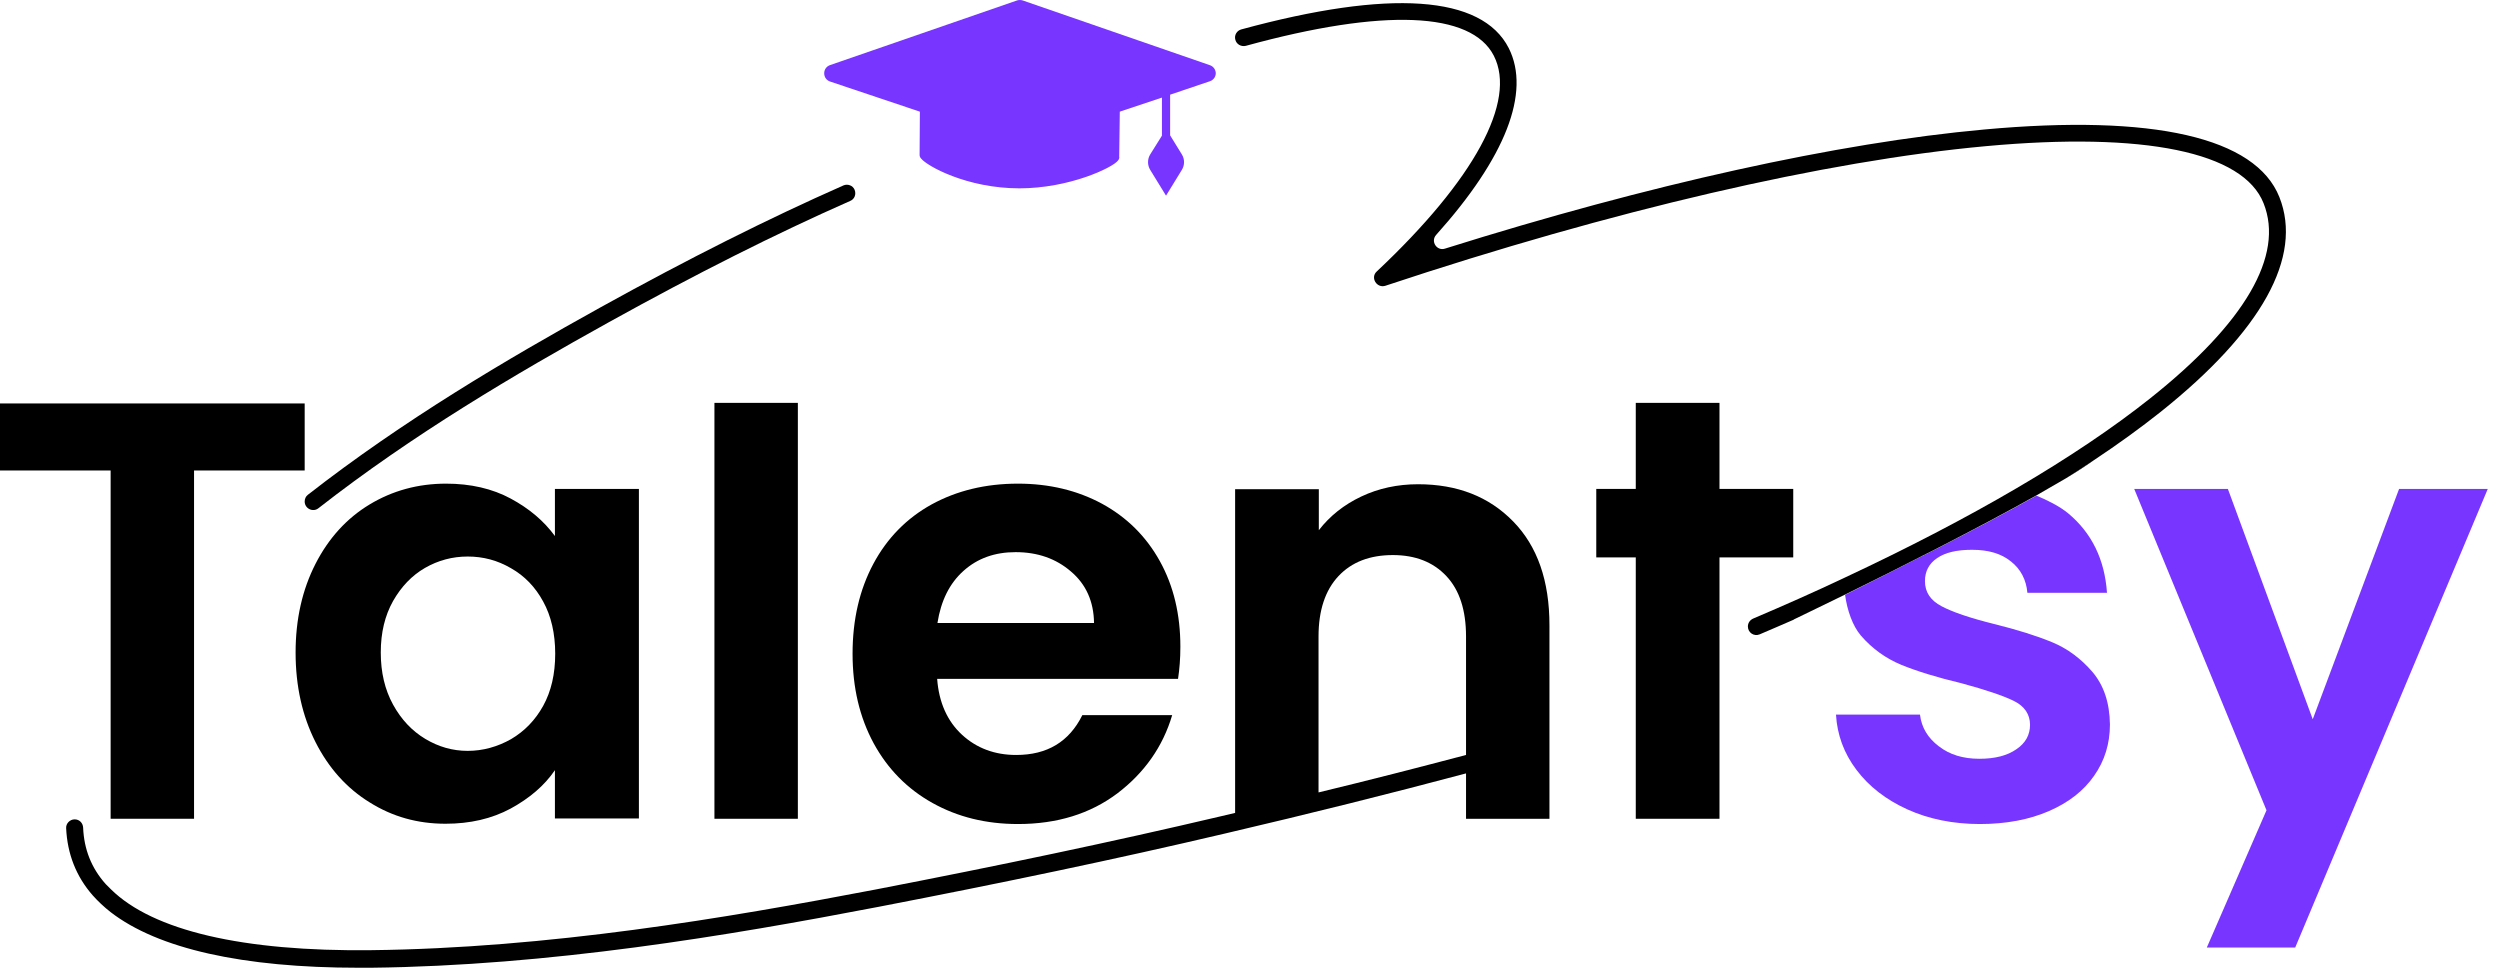 <svg width="155" height="60" viewBox="0 0 155 60" fill="none" xmlns="http://www.w3.org/2000/svg">
<path d="M74.998 4.037L63.403 0.027C63.294 -0.009 63.167 -0.009 63.058 0.027L51.462 4.037C51.245 4.11 51.1 4.31 51.1 4.546C51.1 4.781 51.245 4.981 51.462 5.054L57.033 6.923L57.015 9.572C57.015 9.645 57.015 9.735 57.106 9.826C57.451 10.28 59.937 11.677 63.203 11.677C66.306 11.677 68.992 10.389 69.318 9.953C69.391 9.862 69.409 9.772 69.391 9.717L69.427 6.923L72.04 6.052V8.411L71.314 9.572C71.133 9.862 71.133 10.243 71.314 10.534L72.294 12.131L73.274 10.534C73.456 10.243 73.456 9.862 73.274 9.572L72.548 8.393V5.87L75.016 5.036C75.234 4.963 75.379 4.763 75.379 4.527C75.361 4.31 75.234 4.11 74.998 4.037Z" fill="#7835FF"/>
<path d="M148.743 30.313L143.39 44.594L138.128 30.313H132.321L140.523 50.237L136.822 58.748H142.302L154.242 30.313H148.743Z" fill="#7835FF"/>
<path d="M115.373 39.404C116.081 40.221 116.916 40.82 117.878 41.219C118.858 41.618 120.091 41.999 121.616 42.362C123.086 42.761 124.174 43.124 124.846 43.451C125.517 43.778 125.862 44.286 125.862 44.939C125.862 45.556 125.59 46.064 125.027 46.445C124.465 46.844 123.703 47.044 122.723 47.044C121.706 47.044 120.872 46.79 120.2 46.264C119.529 45.755 119.13 45.102 119.039 44.304H113.831C113.904 45.556 114.321 46.699 115.101 47.733C115.882 48.768 116.934 49.584 118.259 50.183C119.583 50.782 121.089 51.09 122.759 51.09C124.374 51.09 125.807 50.818 127.023 50.292C128.239 49.766 129.183 49.04 129.836 48.096C130.489 47.171 130.816 46.1 130.816 44.921C130.798 43.56 130.435 42.489 129.727 41.654C129.019 40.838 128.203 40.221 127.241 39.822C126.279 39.422 125.063 39.041 123.594 38.678C122.142 38.316 121.071 37.953 120.382 37.59C119.692 37.227 119.347 36.719 119.347 36.029C119.347 35.412 119.602 34.94 120.11 34.596C120.618 34.251 121.325 34.087 122.269 34.087C123.285 34.087 124.084 34.323 124.682 34.813C125.281 35.285 125.626 35.938 125.699 36.755H130.634C130.489 34.686 129.691 33.053 128.239 31.837C127.695 31.384 126.951 31.021 126.261 30.73C122.614 32.781 117.605 35.285 114.394 36.882C114.521 37.807 114.847 38.787 115.373 39.404Z" fill="#7835FF"/>
<path d="M39.612 50.764V30.313H34.405V33.234C33.715 32.291 32.808 31.529 31.665 30.912C30.521 30.295 29.178 29.986 27.654 29.986C25.912 29.986 24.334 30.422 22.918 31.275C21.503 32.128 20.378 33.361 19.561 34.958C18.744 36.555 18.327 38.388 18.327 40.457C18.327 42.543 18.744 44.394 19.561 46.009C20.378 47.624 21.503 48.876 22.918 49.747C24.334 50.637 25.894 51.072 27.618 51.072C29.142 51.072 30.485 50.764 31.665 50.129C32.826 49.493 33.751 48.713 34.405 47.751V50.745H39.612V50.764ZM33.679 43.759C33.189 44.648 32.517 45.338 31.683 45.828C30.848 46.3 29.941 46.554 28.997 46.554C28.053 46.554 27.182 46.3 26.366 45.81C25.549 45.32 24.878 44.612 24.37 43.687C23.862 42.761 23.608 41.691 23.608 40.457C23.608 39.223 23.862 38.17 24.37 37.263C24.878 36.374 25.531 35.684 26.348 35.212C27.164 34.741 28.053 34.505 28.997 34.505C29.959 34.505 30.848 34.741 31.683 35.23C32.517 35.702 33.189 36.392 33.679 37.299C34.169 38.188 34.423 39.277 34.423 40.529C34.423 41.799 34.169 42.87 33.679 43.759Z" fill="black"/>
<path d="M49.467 24.978H44.295V50.764H49.467V24.978Z" fill="black"/>
<path d="M54.166 46.082C55.037 47.679 56.253 48.913 57.813 49.784C59.374 50.655 61.134 51.09 63.112 51.09C65.543 51.09 67.594 50.455 69.282 49.185C70.951 47.915 72.094 46.3 72.675 44.34H67.104C66.287 45.991 64.927 46.808 63.003 46.808C61.678 46.808 60.553 46.39 59.646 45.556C58.739 44.721 58.212 43.56 58.104 42.09H73.038C73.129 41.491 73.183 40.838 73.183 40.094C73.183 38.098 72.766 36.337 71.913 34.795C71.06 33.253 69.862 32.073 68.338 31.238C66.796 30.404 65.053 29.986 63.112 29.986C61.098 29.986 59.319 30.422 57.759 31.275C56.216 32.128 55.001 33.361 54.148 34.958C53.295 36.555 52.859 38.406 52.859 40.529C52.859 42.634 53.295 44.467 54.166 46.082ZM59.737 35.394C60.608 34.614 61.678 34.233 62.967 34.233C64.328 34.233 65.471 34.632 66.396 35.43C67.34 36.229 67.812 37.299 67.83 38.624H58.122C58.34 37.245 58.866 36.174 59.737 35.394Z" fill="black"/>
<path d="M90.894 50.764H96.066V38.769C96.066 36.011 95.322 33.87 93.816 32.328C92.31 30.785 90.35 30.023 87.918 30.023C86.648 30.023 85.469 30.277 84.398 30.785C83.327 31.293 82.456 31.983 81.767 32.872V30.331H76.577V50.401C76.268 50.474 75.96 50.546 75.651 50.619C68.956 52.197 61.951 53.667 54.257 55.155C44.967 56.934 33.988 58.785 23.01 58.911C15.044 59.002 9.473 57.696 6.878 55.137C6.769 55.028 6.66 54.919 6.551 54.81C5.662 53.812 5.208 52.651 5.154 51.308C5.136 51.018 4.918 50.8 4.628 50.8C4.337 50.8 4.083 51.054 4.101 51.345C4.174 52.941 4.718 54.339 5.753 55.518C6.079 55.881 6.442 56.226 6.86 56.553C9.799 58.821 15.044 60 22.229 60C22.483 60 22.756 60 23.01 60C34.061 59.873 45.112 58.022 54.457 56.226C62.169 54.738 69.192 53.268 75.906 51.689C81.259 50.437 86.194 49.203 90.894 47.951V50.764ZM81.749 49.131V39.459C81.749 37.844 82.166 36.592 82.983 35.721C83.799 34.85 84.924 34.414 86.358 34.414C87.755 34.414 88.862 34.85 89.678 35.721C90.495 36.592 90.894 37.844 90.894 39.459V46.808C87.936 47.588 84.906 48.369 81.749 49.131Z" fill="black"/>
<path d="M106.608 50.764V40.366V39.241V34.559H111.181V30.313H106.608V24.978H101.418V30.313H98.969V34.559H101.418V50.764H106.608Z" fill="black"/>
<path d="M6.859 50.763H12.031V38.46V36.936V29.17H18.89V25.014H0V29.17H6.859V50.763Z" fill="black"/>
<path d="M19.742 31.511C25.567 26.956 31.937 23.2 37.762 19.97C43.169 16.975 48.069 14.508 52.714 12.457C52.986 12.348 53.095 12.04 52.986 11.768C52.877 11.495 52.551 11.386 52.297 11.495C47.615 13.564 42.697 16.032 37.254 19.044C31.392 22.292 24.969 26.085 19.089 30.676C18.962 30.767 18.89 30.93 18.89 31.093C18.89 31.529 19.398 31.783 19.742 31.511Z" fill="black"/>
<path d="M129.835 28.517C129.273 28.898 128.692 29.261 128.111 29.642C128.801 29.224 129.382 28.843 129.835 28.517Z" fill="black"/>
<path d="M111.181 38.425C111.181 38.425 111.199 38.425 111.218 38.406C111.218 38.406 111.218 38.406 111.181 38.425Z" fill="black"/>
<path d="M141.322 12.222C139.852 8.52 133.519 7.068 123.013 8.03C113.976 8.846 102.235 11.441 89.588 15.415C89.079 15.579 88.68 14.962 89.043 14.562C93.344 9.772 94.922 5.725 93.543 2.985C91.874 -0.299 86.158 -0.68 76.958 1.824C76.686 1.896 76.504 2.187 76.595 2.477C76.668 2.749 76.958 2.913 77.248 2.84C85.777 0.499 91.221 0.717 92.618 3.457C94.051 6.27 91.402 11.151 85.359 16.831C84.942 17.212 85.359 17.883 85.886 17.72C99.967 13.038 113.196 9.971 123.103 9.064C132.957 8.157 139.09 9.427 140.342 12.603C141.63 15.833 139.199 20.024 133.301 24.706C131.015 26.521 128.239 28.39 125.045 30.259C121.887 32.11 118.295 33.979 114.339 35.83C112.542 36.682 110.655 37.517 108.695 38.352C108.496 38.443 108.369 38.624 108.369 38.842C108.369 39.223 108.75 39.477 109.095 39.332C109.802 39.023 110.51 38.733 111.199 38.425C111.199 38.425 111.218 38.425 111.218 38.406C111.435 38.297 112.651 37.717 114.393 36.864C117.605 35.285 122.613 32.763 126.261 30.712C126.932 30.331 127.549 29.968 128.112 29.642C128.692 29.279 129.273 28.898 129.817 28.535C131.323 27.537 132.721 26.521 133.955 25.541C140.233 20.532 142.792 15.923 141.322 12.222Z" fill="black"/>
</svg>
